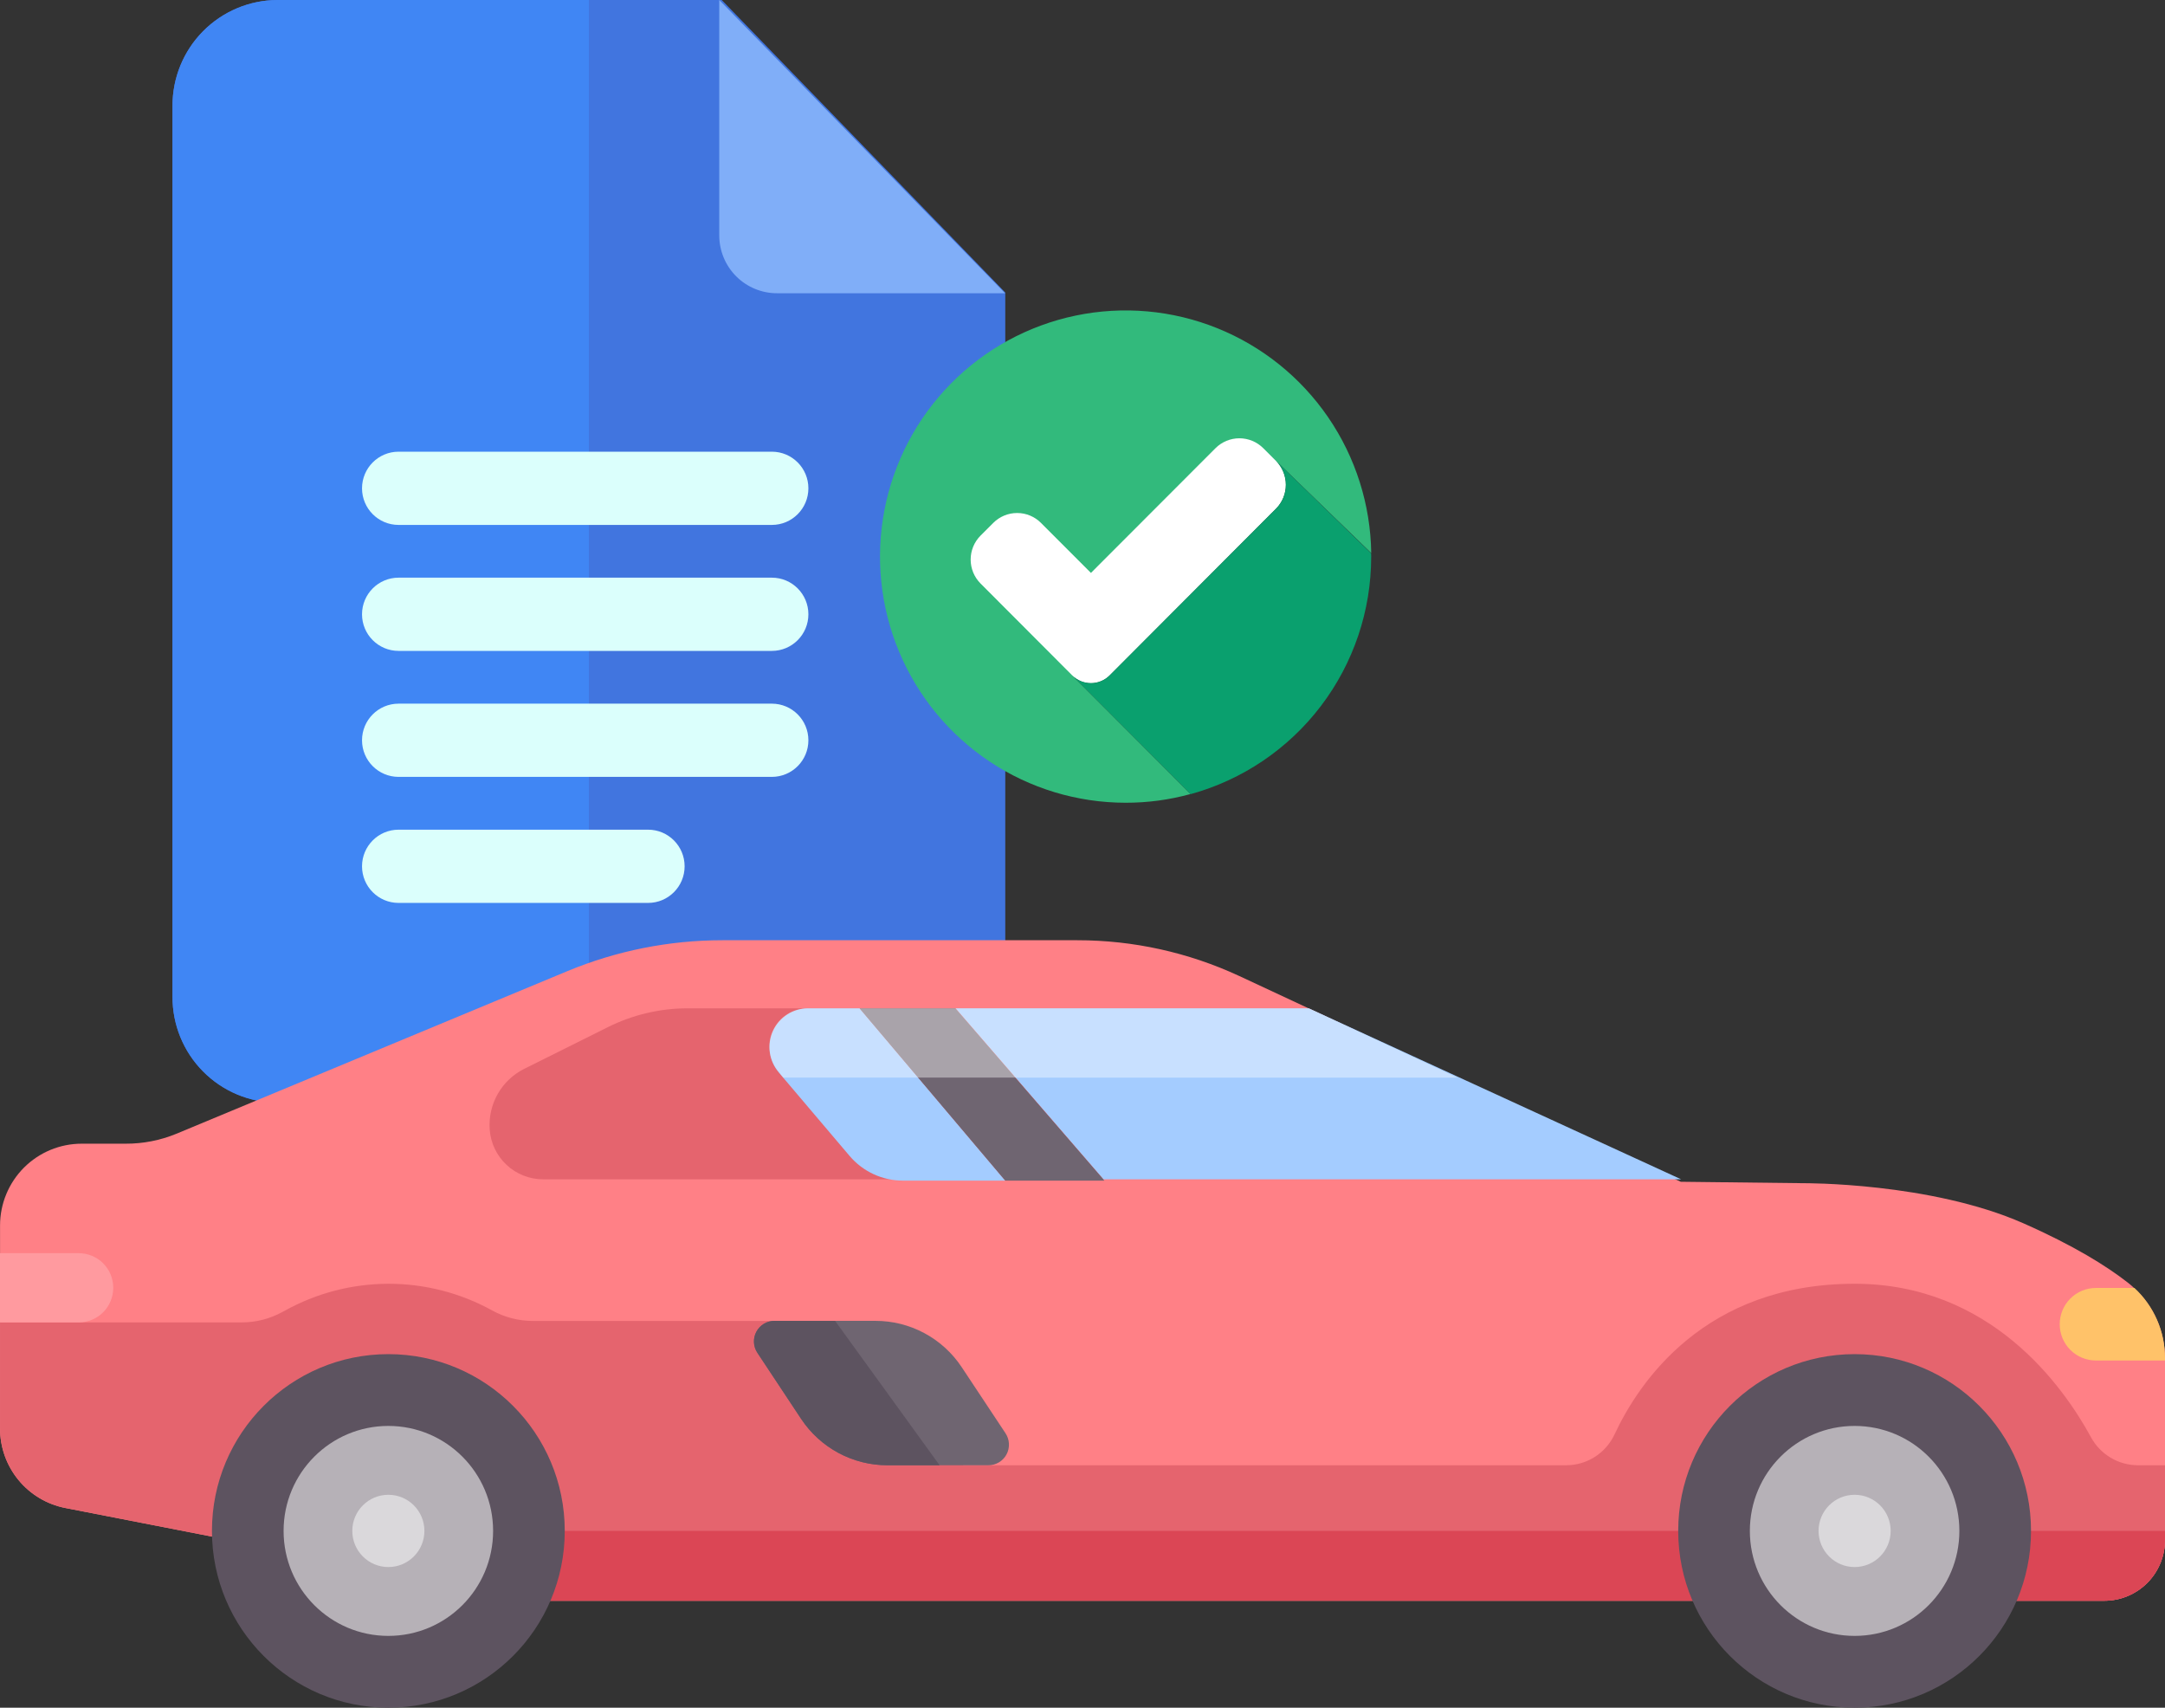 <svg width="194" height="153" viewBox="0 0 194 153" fill="none" xmlns="http://www.w3.org/2000/svg">
<rect x="0" y="0" width="194" height="153" fill="#333333" stroke="none"/>
<g clip-path="url(#clip0_109_2429)">
<path d="M90.08 26.209V89.299C90.09 91.806 89.106 94.213 87.345 95.993C85.584 97.773 83.189 98.779 80.688 98.791H24.85C22.348 98.779 19.954 97.773 18.193 95.993C16.431 94.213 15.448 91.806 15.458 89.299V9.496C15.448 6.989 16.431 4.581 18.192 2.8C19.953 1.02 22.348 0.012 24.85 0H64.672L90.08 26.209Z" fill="#4175DF"/>
<path d="M64.451 0V21.09C64.451 22.465 64.996 23.783 65.966 24.755C66.936 25.727 68.252 26.273 69.624 26.273H90.058L64.451 0Z" fill="#80AEF8"/>
<path d="M52.769 98.791H24.85C22.348 98.779 19.954 97.773 18.193 95.993C16.431 94.213 15.448 91.806 15.458 89.299V9.496C15.448 6.989 16.431 4.581 18.192 2.8C19.953 1.02 22.348 0.012 24.85 0H52.769V98.791Z" fill="#4086F4"/>
<path d="M194 121.677V137.972C194 139.416 193.427 140.802 192.408 141.824C191.388 142.845 190.005 143.419 188.563 143.419H48.465L5.862 135.109C4.213 134.789 2.726 133.903 1.657 132.604C0.588 131.305 0.004 129.673 0.004 127.99V109.796C0.004 107.853 0.775 105.989 2.146 104.614C3.518 103.24 5.378 102.468 7.318 102.468H11.269C12.822 102.473 14.362 102.172 15.799 101.581L50.84 87.009C55.242 85.182 59.959 84.241 64.723 84.24H96.542C101.541 84.239 106.48 85.328 111.017 87.431L150.61 105.88L161.615 106.008C161.615 106.008 172.969 105.923 181.309 109.6C185.834 111.597 188.78 113.439 190.675 114.92C190.868 115.07 191.051 115.228 191.224 115.393C192.096 116.19 192.793 117.161 193.271 118.242C193.749 119.324 193.997 120.494 194 121.677Z" fill="#FF8086"/>
<path d="M194 131.279V137.972C194 139.416 193.427 140.802 192.408 141.824C191.388 142.845 190.005 143.419 188.563 143.419H48.465L5.862 135.109C4.213 134.788 2.726 133.903 1.657 132.604C0.588 131.304 0.004 129.673 0.004 127.99V118.481H21.665C22.949 118.48 24.212 118.153 25.335 117.53L25.518 117.432C28.36 115.854 31.555 115.024 34.804 115.019C38.053 115.015 41.251 115.836 44.097 117.406C45.215 118.025 46.472 118.349 47.749 118.349H75.32L86.325 131.279H140.341C141.253 131.279 142.145 131.017 142.914 130.526C143.682 130.035 144.295 129.334 144.679 128.506C146.846 123.865 152.738 115.018 166.187 115.018C178.367 115.018 184.872 124.189 187.359 128.753C187.77 129.515 188.378 130.152 189.12 130.596C189.861 131.04 190.709 131.276 191.573 131.279H194Z" fill="#E5646E"/>
<path d="M48.337 137.161H151.47L151.661 143.415H48.465L48.337 137.161Z" fill="#DB4655"/>
<path d="M150.64 105.659H98.863L85.606 90.34H117.275L150.64 105.659Z" fill="#A4CCFF"/>
<path d="M98.863 105.659H48.669C47.453 105.66 46.282 105.199 45.393 104.368C44.504 103.538 43.963 102.399 43.88 101.184C43.802 100.075 44.055 98.968 44.606 98.002C45.157 97.037 45.981 96.257 46.975 95.762L54.489 92.017C56.709 90.912 59.154 90.338 61.633 90.34H85.627L98.863 105.659Z" fill="#E5646E"/>
<path d="M194 121.677V121.894H187.81C186.95 121.894 186.124 121.552 185.516 120.942C184.908 120.332 184.566 119.506 184.566 118.644C184.566 117.781 184.908 116.955 185.516 116.345C186.124 115.736 186.95 115.393 187.81 115.393H191.258C192.124 116.193 192.815 117.165 193.287 118.247C193.759 119.328 194.002 120.496 194 121.677Z" fill="#FFC269"/>
<path d="M194 137.161V137.972C194 139.416 193.427 140.802 192.408 141.823C191.388 142.845 190.005 143.419 188.563 143.419H179.853V137.161H194Z" fill="#DB4655"/>
<path d="M77.023 90.34H72.433C71.769 90.34 71.118 90.531 70.558 90.889C69.999 91.248 69.553 91.76 69.275 92.364C68.996 92.969 68.896 93.641 68.987 94.3C69.077 94.96 69.354 95.58 69.785 96.086L76.129 103.564C76.717 104.258 77.449 104.815 78.274 105.197C79.099 105.579 79.997 105.778 80.905 105.778H90.08L77.023 90.34Z" fill="#A4CCFF"/>
<path d="M98.965 105.778H90.08L89.978 105.659L77.023 90.34H85.605L98.863 105.659L98.965 105.778Z" fill="#6F6571"/>
<path d="M10.149 115.38C10.149 116.202 9.824 116.99 9.244 117.572C8.665 118.153 7.879 118.48 7.059 118.481H0V112.279H7.059C7.465 112.279 7.867 112.359 8.242 112.515C8.618 112.671 8.959 112.9 9.246 113.188C9.533 113.476 9.76 113.818 9.915 114.194C10.07 114.57 10.15 114.973 10.149 115.38Z" fill="#FF9A9F"/>
<path d="M88.56 131.279H79.513C77.983 131.279 76.477 130.899 75.129 130.174C73.781 129.449 72.632 128.401 71.786 127.124L67.865 121.203C67.681 120.925 67.576 120.603 67.56 120.27C67.544 119.937 67.619 119.606 67.777 119.312C67.934 119.019 68.168 118.773 68.453 118.602C68.739 118.431 69.065 118.341 69.398 118.341H78.445C79.974 118.339 81.479 118.717 82.827 119.439C84.175 120.162 85.324 121.208 86.171 122.483L90.093 128.399C90.281 128.677 90.39 129.002 90.408 129.337C90.426 129.673 90.353 130.007 90.195 130.303C90.037 130.6 89.801 130.847 89.513 131.019C89.225 131.191 88.895 131.281 88.56 131.279Z" fill="#6F6571"/>
<path d="M69.164 40.469H35.714C33.906 40.469 32.44 41.938 32.44 43.75C32.44 45.561 33.906 47.03 35.714 47.03H69.164C70.972 47.03 72.438 45.561 72.438 43.75C72.438 41.938 70.972 40.469 69.164 40.469Z" fill="#DBFFFC"/>
<path d="M69.164 51.756H35.714C33.906 51.756 32.44 53.225 32.44 55.037C32.44 56.848 33.906 58.317 35.714 58.317H69.164C70.972 58.317 72.438 56.848 72.438 55.037C72.438 53.225 70.972 51.756 69.164 51.756Z" fill="#DBFFFC"/>
<path d="M69.164 63.044H35.714C33.906 63.044 32.44 64.512 32.44 66.324C32.44 68.136 33.906 69.604 35.714 69.604H69.164C70.972 69.604 72.438 68.136 72.438 66.324C72.438 64.512 70.972 63.044 69.164 63.044Z" fill="#DBFFFC"/>
<path d="M58.074 74.335H35.714C33.906 74.335 32.44 75.804 32.44 77.616C32.44 79.427 33.906 80.896 35.714 80.896H58.074C59.882 80.896 61.347 79.427 61.347 77.616C61.347 75.804 59.882 74.335 58.074 74.335Z" fill="#DBFFFC"/>
<path d="M114.333 41.28C114.901 41.849 115.219 42.621 115.219 43.425C115.219 44.23 114.901 45.002 114.333 45.571L99.433 60.501C99.212 60.724 98.95 60.9 98.661 61.02C98.372 61.141 98.062 61.202 97.749 61.202C97.436 61.202 97.126 61.141 96.838 61.02C96.549 60.9 96.286 60.724 96.065 60.501L106.683 71.14C104.79 71.662 102.835 71.924 100.872 71.921C96.532 71.922 92.288 70.638 88.675 68.229C85.061 65.82 82.239 62.395 80.563 58.384C78.887 54.372 78.432 49.954 79.255 45.684C80.078 41.414 82.142 37.484 85.189 34.386C88.235 31.289 92.128 29.163 96.376 28.276C100.625 27.389 105.041 27.781 109.068 29.401C113.096 31.022 116.555 33.8 119.011 37.385C121.468 40.97 122.811 45.203 122.873 49.551L114.333 41.28Z" fill="#32BA7C"/>
<path d="M114.338 45.571L99.437 60.501C99.217 60.724 98.954 60.9 98.665 61.02C98.376 61.141 98.067 61.202 97.754 61.202C97.441 61.202 97.131 61.141 96.842 61.02C96.553 60.9 96.29 60.724 96.07 60.501L87.862 52.277C87.296 51.708 86.978 50.937 86.978 50.133C86.978 49.33 87.296 48.559 87.862 47.99L89.003 46.851C89.284 46.569 89.617 46.345 89.984 46.193C90.351 46.04 90.745 45.962 91.142 45.962C91.539 45.962 91.933 46.04 92.3 46.193C92.667 46.345 93.001 46.569 93.281 46.851L97.756 51.33L108.918 40.154C109.486 39.587 110.256 39.268 111.058 39.268C111.859 39.268 112.629 39.587 113.197 40.154L114.334 41.292C114.897 41.861 115.214 42.63 115.215 43.431C115.216 44.232 114.901 45.002 114.338 45.571Z" fill="white"/>
<path d="M122.869 49.875C122.871 54.707 121.289 59.406 118.366 63.25C115.443 67.093 111.342 69.868 106.692 71.149L96.074 60.51C96.295 60.732 96.557 60.908 96.846 61.029C97.135 61.149 97.445 61.211 97.758 61.211C98.071 61.211 98.38 61.149 98.669 61.029C98.958 60.908 99.221 60.732 99.442 60.51L114.342 45.58C114.909 45.01 115.228 44.239 115.228 43.434C115.228 42.629 114.909 41.858 114.342 41.288L122.857 49.568C122.869 49.662 122.869 49.769 122.869 49.875Z" fill="#0AA06E"/>
<path opacity="0.4" d="M90.982 96.551H130.601L117.275 90.34H72.365C71.724 90.341 71.095 90.522 70.551 90.863C70.007 91.204 69.57 91.691 69.288 92.269C69.007 92.847 68.894 93.492 68.96 94.132C69.027 94.771 69.272 95.379 69.666 95.886L70.177 96.543H90.982V96.551Z" fill="white"/>
<path d="M34.799 153C43.529 153 50.606 145.909 50.606 137.161C50.606 128.414 43.529 121.323 34.799 121.323C26.069 121.323 18.992 128.414 18.992 137.161C18.992 145.909 26.069 153 34.799 153Z" fill="#5D5360"/>
<path d="M34.799 146.567C39.983 146.567 44.186 142.356 44.186 137.161C44.186 131.966 39.983 127.755 34.799 127.755C29.614 127.755 25.412 131.966 25.412 137.161C25.412 142.356 29.614 146.567 34.799 146.567Z" fill="#B6B1B7"/>
<path d="M34.799 140.399C36.584 140.399 38.03 138.949 38.03 137.161C38.03 135.373 36.584 133.924 34.799 133.924C33.014 133.924 31.568 135.373 31.568 137.161C31.568 138.949 33.014 140.399 34.799 140.399Z" fill="#DAD8DB"/>
<path d="M166.187 153C174.917 153 181.994 145.909 181.994 137.161C181.994 128.414 174.917 121.323 166.187 121.323C157.457 121.323 150.38 128.414 150.38 137.161C150.38 145.909 157.457 153 166.187 153Z" fill="#5D5360"/>
<path d="M166.187 146.567C171.372 146.567 175.574 142.356 175.574 137.161C175.574 131.966 171.372 127.755 166.187 127.755C161.003 127.755 156.8 131.966 156.8 137.161C156.8 142.356 161.003 146.567 166.187 146.567Z" fill="#B6B1B7"/>
<path d="M166.187 140.399C167.972 140.399 169.418 138.949 169.418 137.161C169.418 135.373 167.972 133.924 166.187 133.924C164.402 133.924 162.956 135.373 162.956 137.161C162.956 138.949 164.402 140.399 166.187 140.399Z" fill="#DAD8DB"/>
<path d="M84.196 131.279H79.513C77.983 131.279 76.477 130.899 75.129 130.174C73.781 129.449 72.632 128.401 71.786 127.124L67.865 121.203C67.681 120.925 67.576 120.603 67.56 120.27C67.544 119.937 67.619 119.606 67.777 119.312C67.934 119.019 68.168 118.773 68.453 118.602C68.739 118.431 69.065 118.341 69.398 118.341H74.83L84.196 131.279Z" fill="#5D5360"/>
</g>
<defs>
<clipPath id="clip0_109_2429">
<rect width="194" height="153" fill="white"/>
</clipPath>
</defs>
</svg>
